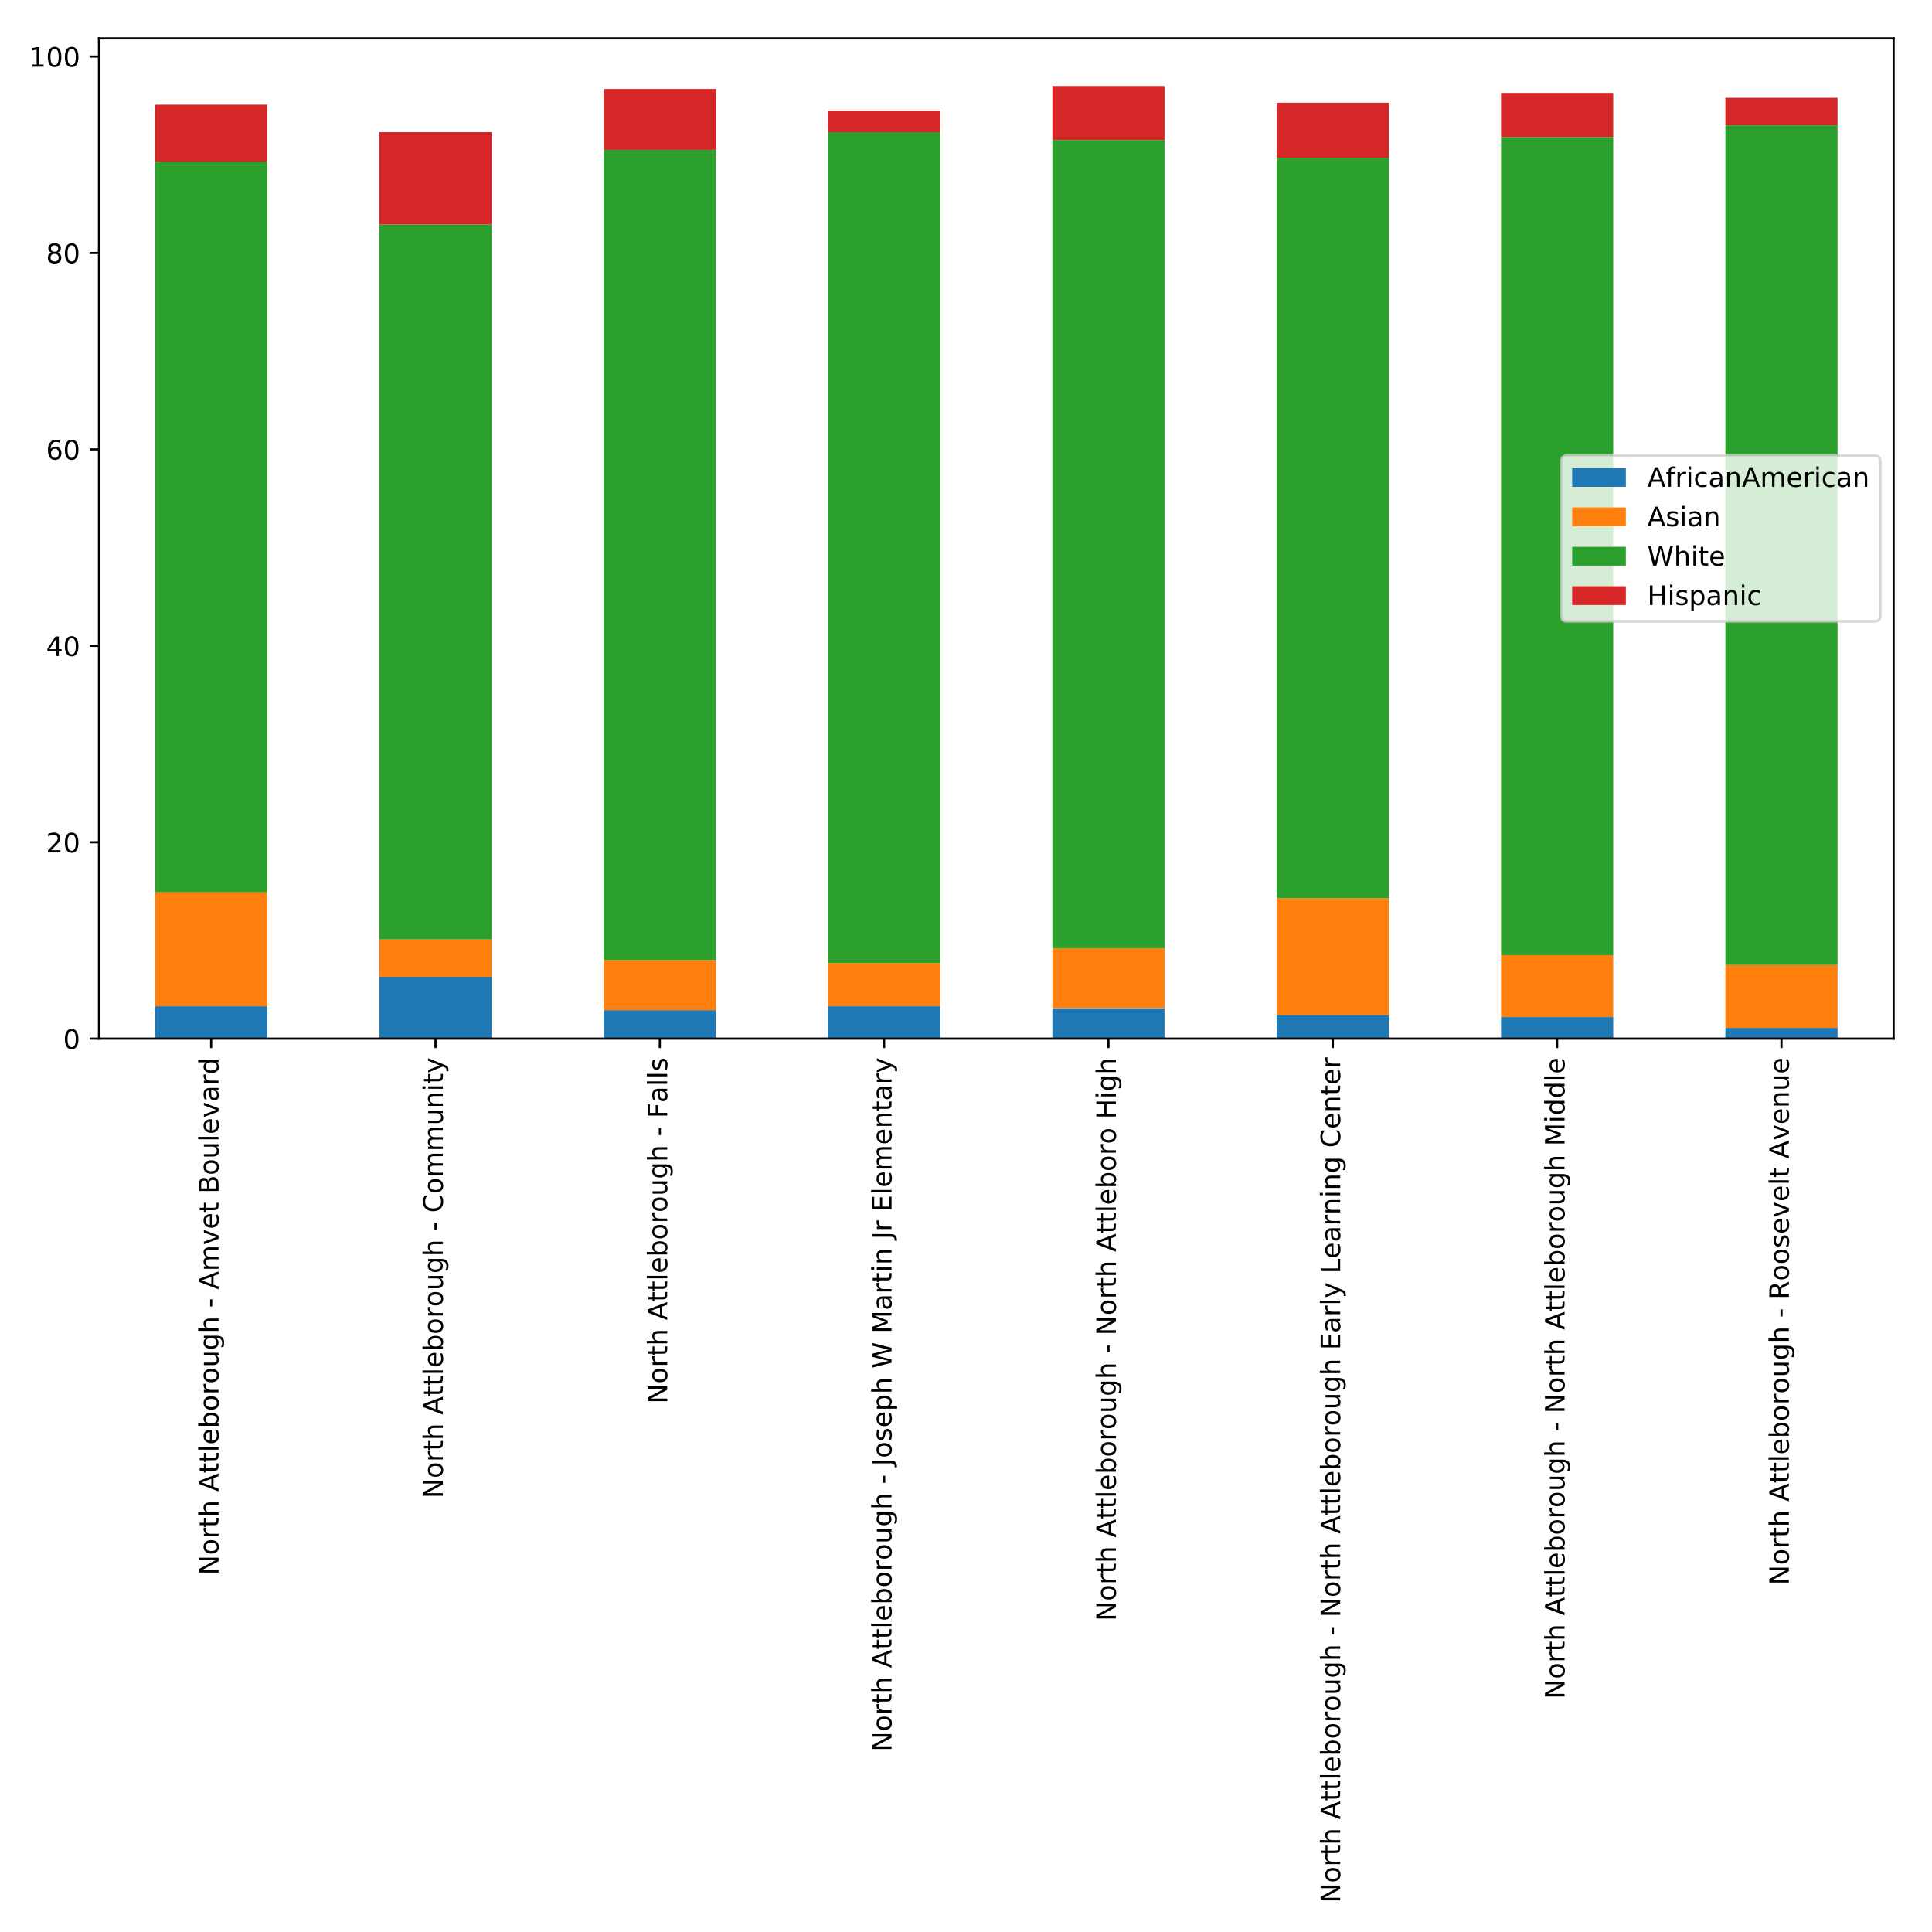 <?xml version="1.0" encoding="utf-8" standalone="no"?>
<!DOCTYPE svg PUBLIC "-//W3C//DTD SVG 1.1//EN"
  "http://www.w3.org/Graphics/SVG/1.1/DTD/svg11.dtd">
<!-- Created with matplotlib (http://matplotlib.org/) -->
<svg height="720pt" version="1.1" viewBox="0 0 720 720" width="720pt" xmlns="http://www.w3.org/2000/svg" xmlns:xlink="http://www.w3.org/1999/xlink">
 <defs>
  <style type="text/css">
*{stroke-linecap:butt;stroke-linejoin:round;}
  </style>
 </defs>
 <g id="figure_1">
  <g id="patch_1">
   <path d="M 0 720 
L 720 720 
L 720 0 
L 0 0 
z
" style="fill:#ffffff;"/>
  </g>
  <g id="axes_1">
   <g id="patch_2">
    <path d="M 36.888 387.077 
L 705.7 387.077 
L 705.7 14.3 
L 36.888 14.3 
z
" style="fill:#ffffff;"/>
   </g>
   <g id="patch_3">
    <path clip-path="url(#p06435d118b)" d="M 57.788 387.077 
L 99.589 387.077 
L 99.589 374.998 
L 57.788 374.998 
z
" style="fill:#1f77b4;"/>
   </g>
   <g id="patch_4">
    <path clip-path="url(#p06435d118b)" d="M 141.389 387.077 
L 183.19 387.077 
L 183.19 364.018 
L 141.389 364.018 
z
" style="fill:#1f77b4;"/>
   </g>
   <g id="patch_5">
    <path clip-path="url(#p06435d118b)" d="M 224.991 387.077 
L 266.792 387.077 
L 266.792 376.462 
L 224.991 376.462 
z
" style="fill:#1f77b4;"/>
   </g>
   <g id="patch_6">
    <path clip-path="url(#p06435d118b)" d="M 308.593 387.077 
L 350.393 387.077 
L 350.393 374.998 
L 308.593 374.998 
z
" style="fill:#1f77b4;"/>
   </g>
   <g id="patch_7">
    <path clip-path="url(#p06435d118b)" d="M 392.194 387.077 
L 433.995 387.077 
L 433.995 375.73 
L 392.194 375.73 
z
" style="fill:#1f77b4;"/>
   </g>
   <g id="patch_8">
    <path clip-path="url(#p06435d118b)" d="M 475.796 387.077 
L 517.596 387.077 
L 517.596 378.292 
L 475.796 378.292 
z
" style="fill:#1f77b4;"/>
   </g>
   <g id="patch_9">
    <path clip-path="url(#p06435d118b)" d="M 559.397 387.077 
L 601.198 387.077 
L 601.198 379.024 
L 559.397 379.024 
z
" style="fill:#1f77b4;"/>
   </g>
   <g id="patch_10">
    <path clip-path="url(#p06435d118b)" d="M 642.999 387.077 
L 684.8 387.077 
L 684.8 383.051 
L 642.999 383.051 
z
" style="fill:#1f77b4;"/>
   </g>
   <g id="patch_11">
    <path clip-path="url(#p06435d118b)" d="M 57.788 374.998 
L 99.589 374.998 
L 99.589 332.542 
L 57.788 332.542 
z
" style="fill:#ff7f0e;"/>
   </g>
   <g id="patch_12">
    <path clip-path="url(#p06435d118b)" d="M 141.389 364.018 
L 183.19 364.018 
L 183.19 350.11 
L 141.389 350.11 
z
" style="fill:#ff7f0e;"/>
   </g>
   <g id="patch_13">
    <path clip-path="url(#p06435d118b)" d="M 224.991 376.462 
L 266.792 376.462 
L 266.792 357.796 
L 224.991 357.796 
z
" style="fill:#ff7f0e;"/>
   </g>
   <g id="patch_14">
    <path clip-path="url(#p06435d118b)" d="M 308.593 374.998 
L 350.393 374.998 
L 350.393 358.894 
L 308.593 358.894 
z
" style="fill:#ff7f0e;"/>
   </g>
   <g id="patch_15">
    <path clip-path="url(#p06435d118b)" d="M 392.194 375.73 
L 433.995 375.73 
L 433.995 353.404 
L 392.194 353.404 
z
" style="fill:#ff7f0e;"/>
   </g>
   <g id="patch_16">
    <path clip-path="url(#p06435d118b)" d="M 475.796 378.292 
L 517.596 378.292 
L 517.596 334.738 
L 475.796 334.738 
z
" style="fill:#ff7f0e;"/>
   </g>
   <g id="patch_17">
    <path clip-path="url(#p06435d118b)" d="M 559.397 379.024 
L 601.198 379.024 
L 601.198 355.966 
L 559.397 355.966 
z
" style="fill:#ff7f0e;"/>
   </g>
   <g id="patch_18">
    <path clip-path="url(#p06435d118b)" d="M 642.999 383.051 
L 684.8 383.051 
L 684.8 359.626 
L 642.999 359.626 
z
" style="fill:#ff7f0e;"/>
   </g>
   <g id="patch_19">
    <path clip-path="url(#p06435d118b)" d="M 57.788 332.542 
L 99.589 332.542 
L 99.589 60.234 
L 57.788 60.234 
z
" style="fill:#2ca02c;"/>
   </g>
   <g id="patch_20">
    <path clip-path="url(#p06435d118b)" d="M 141.389 350.11 
L 183.19 350.11 
L 183.19 83.658 
L 141.389 83.658 
z
" style="fill:#2ca02c;"/>
   </g>
   <g id="patch_21">
    <path clip-path="url(#p06435d118b)" d="M 224.991 357.796 
L 266.792 357.796 
L 266.792 55.842 
L 224.991 55.842 
z
" style="fill:#2ca02c;"/>
   </g>
   <g id="patch_22">
    <path clip-path="url(#p06435d118b)" d="M 308.593 358.894 
L 350.393 358.894 
L 350.393 49.254 
L 308.593 49.254 
z
" style="fill:#2ca02c;"/>
   </g>
   <g id="patch_23">
    <path clip-path="url(#p06435d118b)" d="M 392.194 353.404 
L 433.995 353.404 
L 433.995 52.182 
L 392.194 52.182 
z
" style="fill:#2ca02c;"/>
   </g>
   <g id="patch_24">
    <path clip-path="url(#p06435d118b)" d="M 475.796 334.738 
L 517.596 334.738 
L 517.596 58.77 
L 475.796 58.77 
z
" style="fill:#2ca02c;"/>
   </g>
   <g id="patch_25">
    <path clip-path="url(#p06435d118b)" d="M 559.397 355.966 
L 601.198 355.966 
L 601.198 51.084 
L 559.397 51.084 
z
" style="fill:#2ca02c;"/>
   </g>
   <g id="patch_26">
    <path clip-path="url(#p06435d118b)" d="M 642.999 359.626 
L 684.8 359.626 
L 684.8 46.691 
L 642.999 46.691 
z
" style="fill:#2ca02c;"/>
   </g>
   <g id="patch_27">
    <path clip-path="url(#p06435d118b)" d="M 57.788 60.234 
L 99.589 60.234 
L 99.589 39.005 
L 57.788 39.005 
z
" style="fill:#d62728;"/>
   </g>
   <g id="patch_28">
    <path clip-path="url(#p06435d118b)" d="M 141.389 83.658 
L 183.19 83.658 
L 183.19 49.254 
L 141.389 49.254 
z
" style="fill:#d62728;"/>
   </g>
   <g id="patch_29">
    <path clip-path="url(#p06435d118b)" d="M 224.991 55.842 
L 266.792 55.842 
L 266.792 33.149 
L 224.991 33.149 
z
" style="fill:#d62728;"/>
   </g>
   <g id="patch_30">
    <path clip-path="url(#p06435d118b)" d="M 308.593 49.254 
L 350.393 49.254 
L 350.393 41.201 
L 308.593 41.201 
z
" style="fill:#d62728;"/>
   </g>
   <g id="patch_31">
    <path clip-path="url(#p06435d118b)" d="M 392.194 52.182 
L 433.995 52.182 
L 433.995 32.051 
L 392.194 32.051 
z
" style="fill:#d62728;"/>
   </g>
   <g id="patch_32">
    <path clip-path="url(#p06435d118b)" d="M 475.796 58.77 
L 517.596 58.77 
L 517.596 38.273 
L 475.796 38.273 
z
" style="fill:#d62728;"/>
   </g>
   <g id="patch_33">
    <path clip-path="url(#p06435d118b)" d="M 559.397 51.084 
L 601.198 51.084 
L 601.198 34.613 
L 559.397 34.613 
z
" style="fill:#d62728;"/>
   </g>
   <g id="patch_34">
    <path clip-path="url(#p06435d118b)" d="M 642.999 46.691 
L 684.8 46.691 
L 684.8 36.443 
L 642.999 36.443 
z
" style="fill:#d62728;"/>
   </g>
   <g id="matplotlib.axis_1">
    <g id="xtick_1">
     <g id="line2d_1">
      <defs>
       <path d="M 0 0 
L 0 3.5 
" id="m8227f69b86" style="stroke:#000000;stroke-width:0.8;"/>
      </defs>
      <g>
       <use style="stroke:#000000;stroke-width:0.8;" x="78.688" xlink:href="#m8227f69b86" y="387.077"/>
      </g>
     </g>
     <g id="text_1">
      <!-- North Attleborough - Amvet Boulevard -->
      <defs>
       <path d="M 9.812 72.906 
L 23.094 72.906 
L 55.422 11.922 
L 55.422 72.906 
L 64.984 72.906 
L 64.984 0 
L 51.703 0 
L 19.391 60.984 
L 19.391 0 
L 9.812 0 
z
" id="DejaVuSans-4e"/>
       <path d="M 30.609 48.391 
Q 23.391 48.391 19.188 42.75 
Q 14.984 37.109 14.984 27.297 
Q 14.984 17.484 19.156 11.844 
Q 23.344 6.203 30.609 6.203 
Q 37.797 6.203 41.984 11.859 
Q 46.188 17.531 46.188 27.297 
Q 46.188 37.016 41.984 42.703 
Q 37.797 48.391 30.609 48.391 
z
M 30.609 56 
Q 42.328 56 49.016 48.375 
Q 55.719 40.766 55.719 27.297 
Q 55.719 13.875 49.016 6.219 
Q 42.328 -1.422 30.609 -1.422 
Q 18.844 -1.422 12.172 6.219 
Q 5.516 13.875 5.516 27.297 
Q 5.516 40.766 12.172 48.375 
Q 18.844 56 30.609 56 
z
" id="DejaVuSans-6f"/>
       <path d="M 41.109 46.297 
Q 39.594 47.172 37.812 47.578 
Q 36.031 48 33.891 48 
Q 26.266 48 22.188 43.047 
Q 18.109 38.094 18.109 28.812 
L 18.109 0 
L 9.078 0 
L 9.078 54.688 
L 18.109 54.688 
L 18.109 46.188 
Q 20.953 51.172 25.484 53.578 
Q 30.031 56 36.531 56 
Q 37.453 56 38.578 55.875 
Q 39.703 55.766 41.062 55.516 
z
" id="DejaVuSans-72"/>
       <path d="M 18.312 70.219 
L 18.312 54.688 
L 36.812 54.688 
L 36.812 47.703 
L 18.312 47.703 
L 18.312 18.016 
Q 18.312 11.328 20.141 9.422 
Q 21.969 7.516 27.594 7.516 
L 36.812 7.516 
L 36.812 0 
L 27.594 0 
Q 17.188 0 13.234 3.875 
Q 9.281 7.766 9.281 18.016 
L 9.281 47.703 
L 2.688 47.703 
L 2.688 54.688 
L 9.281 54.688 
L 9.281 70.219 
z
" id="DejaVuSans-74"/>
       <path d="M 54.891 33.016 
L 54.891 0 
L 45.906 0 
L 45.906 32.719 
Q 45.906 40.484 42.875 44.328 
Q 39.844 48.188 33.797 48.188 
Q 26.516 48.188 22.312 43.547 
Q 18.109 38.922 18.109 30.906 
L 18.109 0 
L 9.078 0 
L 9.078 75.984 
L 18.109 75.984 
L 18.109 46.188 
Q 21.344 51.125 25.703 53.562 
Q 30.078 56 35.797 56 
Q 45.219 56 50.047 50.172 
Q 54.891 44.344 54.891 33.016 
z
" id="DejaVuSans-68"/>
       <path id="DejaVuSans-20"/>
       <path d="M 34.188 63.188 
L 20.797 26.906 
L 47.609 26.906 
z
M 28.609 72.906 
L 39.797 72.906 
L 67.578 0 
L 57.328 0 
L 50.688 18.703 
L 17.828 18.703 
L 11.188 0 
L 0.781 0 
z
" id="DejaVuSans-41"/>
       <path d="M 9.422 75.984 
L 18.406 75.984 
L 18.406 0 
L 9.422 0 
z
" id="DejaVuSans-6c"/>
       <path d="M 56.203 29.594 
L 56.203 25.203 
L 14.891 25.203 
Q 15.484 15.922 20.484 11.062 
Q 25.484 6.203 34.422 6.203 
Q 39.594 6.203 44.453 7.469 
Q 49.312 8.734 54.109 11.281 
L 54.109 2.781 
Q 49.266 0.734 44.188 -0.344 
Q 39.109 -1.422 33.891 -1.422 
Q 20.797 -1.422 13.156 6.188 
Q 5.516 13.812 5.516 26.812 
Q 5.516 40.234 12.766 48.109 
Q 20.016 56 32.328 56 
Q 43.359 56 49.781 48.891 
Q 56.203 41.797 56.203 29.594 
z
M 47.219 32.234 
Q 47.125 39.594 43.094 43.984 
Q 39.062 48.391 32.422 48.391 
Q 24.906 48.391 20.391 44.141 
Q 15.875 39.891 15.188 32.172 
z
" id="DejaVuSans-65"/>
       <path d="M 48.688 27.297 
Q 48.688 37.203 44.609 42.844 
Q 40.531 48.484 33.406 48.484 
Q 26.266 48.484 22.188 42.844 
Q 18.109 37.203 18.109 27.297 
Q 18.109 17.391 22.188 11.75 
Q 26.266 6.109 33.406 6.109 
Q 40.531 6.109 44.609 11.75 
Q 48.688 17.391 48.688 27.297 
z
M 18.109 46.391 
Q 20.953 51.266 25.266 53.625 
Q 29.594 56 35.594 56 
Q 45.562 56 51.781 48.094 
Q 58.016 40.188 58.016 27.297 
Q 58.016 14.406 51.781 6.484 
Q 45.562 -1.422 35.594 -1.422 
Q 29.594 -1.422 25.266 0.953 
Q 20.953 3.328 18.109 8.203 
L 18.109 0 
L 9.078 0 
L 9.078 75.984 
L 18.109 75.984 
z
" id="DejaVuSans-62"/>
       <path d="M 8.5 21.578 
L 8.5 54.688 
L 17.484 54.688 
L 17.484 21.922 
Q 17.484 14.156 20.5 10.266 
Q 23.531 6.391 29.594 6.391 
Q 36.859 6.391 41.078 11.031 
Q 45.312 15.672 45.312 23.688 
L 45.312 54.688 
L 54.297 54.688 
L 54.297 0 
L 45.312 0 
L 45.312 8.406 
Q 42.047 3.422 37.719 1 
Q 33.406 -1.422 27.688 -1.422 
Q 18.266 -1.422 13.375 4.438 
Q 8.5 10.297 8.5 21.578 
z
M 31.109 56 
z
" id="DejaVuSans-75"/>
       <path d="M 45.406 27.984 
Q 45.406 37.75 41.375 43.109 
Q 37.359 48.484 30.078 48.484 
Q 22.859 48.484 18.828 43.109 
Q 14.797 37.75 14.797 27.984 
Q 14.797 18.266 18.828 12.891 
Q 22.859 7.516 30.078 7.516 
Q 37.359 7.516 41.375 12.891 
Q 45.406 18.266 45.406 27.984 
z
M 54.391 6.781 
Q 54.391 -7.172 48.188 -13.984 
Q 42 -20.797 29.203 -20.797 
Q 24.469 -20.797 20.266 -20.094 
Q 16.062 -19.391 12.109 -17.922 
L 12.109 -9.188 
Q 16.062 -11.328 19.922 -12.344 
Q 23.781 -13.375 27.781 -13.375 
Q 36.625 -13.375 41.016 -8.766 
Q 45.406 -4.156 45.406 5.172 
L 45.406 9.625 
Q 42.625 4.781 38.281 2.391 
Q 33.938 0 27.875 0 
Q 17.828 0 11.672 7.656 
Q 5.516 15.328 5.516 27.984 
Q 5.516 40.672 11.672 48.328 
Q 17.828 56 27.875 56 
Q 33.938 56 38.281 53.609 
Q 42.625 51.219 45.406 46.391 
L 45.406 54.688 
L 54.391 54.688 
z
" id="DejaVuSans-67"/>
       <path d="M 4.891 31.391 
L 31.203 31.391 
L 31.203 23.391 
L 4.891 23.391 
z
" id="DejaVuSans-2d"/>
       <path d="M 52 44.188 
Q 55.375 50.25 60.062 53.125 
Q 64.75 56 71.094 56 
Q 79.641 56 84.281 50.016 
Q 88.922 44.047 88.922 33.016 
L 88.922 0 
L 79.891 0 
L 79.891 32.719 
Q 79.891 40.578 77.094 44.375 
Q 74.312 48.188 68.609 48.188 
Q 61.625 48.188 57.562 43.547 
Q 53.516 38.922 53.516 30.906 
L 53.516 0 
L 44.484 0 
L 44.484 32.719 
Q 44.484 40.625 41.703 44.406 
Q 38.922 48.188 33.109 48.188 
Q 26.219 48.188 22.156 43.531 
Q 18.109 38.875 18.109 30.906 
L 18.109 0 
L 9.078 0 
L 9.078 54.688 
L 18.109 54.688 
L 18.109 46.188 
Q 21.188 51.219 25.484 53.609 
Q 29.781 56 35.688 56 
Q 41.656 56 45.828 52.969 
Q 50 49.953 52 44.188 
z
" id="DejaVuSans-6d"/>
       <path d="M 2.984 54.688 
L 12.5 54.688 
L 29.594 8.797 
L 46.688 54.688 
L 56.203 54.688 
L 35.688 0 
L 23.484 0 
z
" id="DejaVuSans-76"/>
       <path d="M 19.672 34.812 
L 19.672 8.109 
L 35.5 8.109 
Q 43.453 8.109 47.281 11.406 
Q 51.125 14.703 51.125 21.484 
Q 51.125 28.328 47.281 31.562 
Q 43.453 34.812 35.5 34.812 
z
M 19.672 64.797 
L 19.672 42.828 
L 34.281 42.828 
Q 41.5 42.828 45.031 45.531 
Q 48.578 48.25 48.578 53.812 
Q 48.578 59.328 45.031 62.062 
Q 41.5 64.797 34.281 64.797 
z
M 9.812 72.906 
L 35.016 72.906 
Q 46.297 72.906 52.391 68.219 
Q 58.5 63.531 58.5 54.891 
Q 58.5 48.188 55.375 44.234 
Q 52.25 40.281 46.188 39.312 
Q 53.469 37.75 57.5 32.781 
Q 61.531 27.828 61.531 20.406 
Q 61.531 10.641 54.891 5.312 
Q 48.25 0 35.984 0 
L 9.812 0 
z
" id="DejaVuSans-42"/>
       <path d="M 34.281 27.484 
Q 23.391 27.484 19.188 25 
Q 14.984 22.516 14.984 16.5 
Q 14.984 11.719 18.141 8.906 
Q 21.297 6.109 26.703 6.109 
Q 34.188 6.109 38.703 11.406 
Q 43.219 16.703 43.219 25.484 
L 43.219 27.484 
z
M 52.203 31.203 
L 52.203 0 
L 43.219 0 
L 43.219 8.297 
Q 40.141 3.328 35.547 0.953 
Q 30.953 -1.422 24.312 -1.422 
Q 15.922 -1.422 10.953 3.297 
Q 6 8.016 6 15.922 
Q 6 25.141 12.172 29.828 
Q 18.359 34.516 30.609 34.516 
L 43.219 34.516 
L 43.219 35.406 
Q 43.219 41.609 39.141 45 
Q 35.062 48.391 27.688 48.391 
Q 23 48.391 18.547 47.266 
Q 14.109 46.141 10.016 43.891 
L 10.016 52.203 
Q 14.938 54.109 19.578 55.047 
Q 24.219 56 28.609 56 
Q 40.484 56 46.344 49.844 
Q 52.203 43.703 52.203 31.203 
z
" id="DejaVuSans-61"/>
       <path d="M 45.406 46.391 
L 45.406 75.984 
L 54.391 75.984 
L 54.391 0 
L 45.406 0 
L 45.406 8.203 
Q 42.578 3.328 38.25 0.953 
Q 33.938 -1.422 27.875 -1.422 
Q 17.969 -1.422 11.734 6.484 
Q 5.516 14.406 5.516 27.297 
Q 5.516 40.188 11.734 48.094 
Q 17.969 56 27.875 56 
Q 33.938 56 38.25 53.625 
Q 42.578 51.266 45.406 46.391 
z
M 14.797 27.297 
Q 14.797 17.391 18.875 11.75 
Q 22.953 6.109 30.078 6.109 
Q 37.203 6.109 41.297 11.75 
Q 45.406 17.391 45.406 27.297 
Q 45.406 37.203 41.297 42.844 
Q 37.203 48.484 30.078 48.484 
Q 22.953 48.484 18.875 42.844 
Q 14.797 37.203 14.797 27.297 
z
" id="DejaVuSans-64"/>
      </defs>
      <g transform="translate(81.448 587.02)rotate(-90)scale(0.1 -0.1)">
       <use xlink:href="#DejaVuSans-4e"/>
       <use x="74.805" xlink:href="#DejaVuSans-6f"/>
       <use x="135.986" xlink:href="#DejaVuSans-72"/>
       <use x="177.1" xlink:href="#DejaVuSans-74"/>
       <use x="216.309" xlink:href="#DejaVuSans-68"/>
       <use x="279.688" xlink:href="#DejaVuSans-20"/>
       <use x="311.475" xlink:href="#DejaVuSans-41"/>
       <use x="379.867" xlink:href="#DejaVuSans-74"/>
       <use x="419.076" xlink:href="#DejaVuSans-74"/>
       <use x="458.285" xlink:href="#DejaVuSans-6c"/>
       <use x="486.068" xlink:href="#DejaVuSans-65"/>
       <use x="547.592" xlink:href="#DejaVuSans-62"/>
       <use x="611.068" xlink:href="#DejaVuSans-6f"/>
       <use x="672.25" xlink:href="#DejaVuSans-72"/>
       <use x="713.332" xlink:href="#DejaVuSans-6f"/>
       <use x="774.514" xlink:href="#DejaVuSans-75"/>
       <use x="837.893" xlink:href="#DejaVuSans-67"/>
       <use x="901.369" xlink:href="#DejaVuSans-68"/>
       <use x="964.748" xlink:href="#DejaVuSans-20"/>
       <use x="996.535" xlink:href="#DejaVuSans-2d"/>
       <use x="1032.619" xlink:href="#DejaVuSans-20"/>
       <use x="1064.406" xlink:href="#DejaVuSans-41"/>
       <use x="1132.814" xlink:href="#DejaVuSans-6d"/>
       <use x="1230.227" xlink:href="#DejaVuSans-76"/>
       <use x="1289.406" xlink:href="#DejaVuSans-65"/>
       <use x="1350.93" xlink:href="#DejaVuSans-74"/>
       <use x="1390.139" xlink:href="#DejaVuSans-20"/>
       <use x="1421.926" xlink:href="#DejaVuSans-42"/>
       <use x="1490.529" xlink:href="#DejaVuSans-6f"/>
       <use x="1551.711" xlink:href="#DejaVuSans-75"/>
       <use x="1615.09" xlink:href="#DejaVuSans-6c"/>
       <use x="1642.873" xlink:href="#DejaVuSans-65"/>
       <use x="1704.396" xlink:href="#DejaVuSans-76"/>
       <use x="1763.576" xlink:href="#DejaVuSans-61"/>
       <use x="1824.855" xlink:href="#DejaVuSans-72"/>
       <use x="1865.953" xlink:href="#DejaVuSans-64"/>
      </g>
     </g>
    </g>
    <g id="xtick_2">
     <g id="line2d_2">
      <g>
       <use style="stroke:#000000;stroke-width:0.8;" x="162.29" xlink:href="#m8227f69b86" y="387.077"/>
      </g>
     </g>
     <g id="text_2">
      <!-- North Attleborough - Community -->
      <defs>
       <path d="M 64.406 67.281 
L 64.406 56.891 
Q 59.422 61.531 53.781 63.812 
Q 48.141 66.109 41.797 66.109 
Q 29.297 66.109 22.656 58.469 
Q 16.016 50.828 16.016 36.375 
Q 16.016 21.969 22.656 14.328 
Q 29.297 6.688 41.797 6.688 
Q 48.141 6.688 53.781 8.984 
Q 59.422 11.281 64.406 15.922 
L 64.406 5.609 
Q 59.234 2.094 53.438 0.328 
Q 47.656 -1.422 41.219 -1.422 
Q 24.656 -1.422 15.125 8.703 
Q 5.609 18.844 5.609 36.375 
Q 5.609 53.953 15.125 64.078 
Q 24.656 74.219 41.219 74.219 
Q 47.75 74.219 53.531 72.484 
Q 59.328 70.75 64.406 67.281 
z
" id="DejaVuSans-43"/>
       <path d="M 54.891 33.016 
L 54.891 0 
L 45.906 0 
L 45.906 32.719 
Q 45.906 40.484 42.875 44.328 
Q 39.844 48.188 33.797 48.188 
Q 26.516 48.188 22.312 43.547 
Q 18.109 38.922 18.109 30.906 
L 18.109 0 
L 9.078 0 
L 9.078 54.688 
L 18.109 54.688 
L 18.109 46.188 
Q 21.344 51.125 25.703 53.562 
Q 30.078 56 35.797 56 
Q 45.219 56 50.047 50.172 
Q 54.891 44.344 54.891 33.016 
z
" id="DejaVuSans-6e"/>
       <path d="M 9.422 54.688 
L 18.406 54.688 
L 18.406 0 
L 9.422 0 
z
M 9.422 75.984 
L 18.406 75.984 
L 18.406 64.594 
L 9.422 64.594 
z
" id="DejaVuSans-69"/>
       <path d="M 32.172 -5.078 
Q 28.375 -14.844 24.75 -17.812 
Q 21.141 -20.797 15.094 -20.797 
L 7.906 -20.797 
L 7.906 -13.281 
L 13.188 -13.281 
Q 16.891 -13.281 18.938 -11.516 
Q 21 -9.766 23.484 -3.219 
L 25.094 0.875 
L 2.984 54.688 
L 12.5 54.688 
L 29.594 11.922 
L 46.688 54.688 
L 56.203 54.688 
z
" id="DejaVuSans-79"/>
      </defs>
      <g transform="translate(165.049 558.391)rotate(-90)scale(0.1 -0.1)">
       <use xlink:href="#DejaVuSans-4e"/>
       <use x="74.805" xlink:href="#DejaVuSans-6f"/>
       <use x="135.986" xlink:href="#DejaVuSans-72"/>
       <use x="177.1" xlink:href="#DejaVuSans-74"/>
       <use x="216.309" xlink:href="#DejaVuSans-68"/>
       <use x="279.688" xlink:href="#DejaVuSans-20"/>
       <use x="311.475" xlink:href="#DejaVuSans-41"/>
       <use x="379.867" xlink:href="#DejaVuSans-74"/>
       <use x="419.076" xlink:href="#DejaVuSans-74"/>
       <use x="458.285" xlink:href="#DejaVuSans-6c"/>
       <use x="486.068" xlink:href="#DejaVuSans-65"/>
       <use x="547.592" xlink:href="#DejaVuSans-62"/>
       <use x="611.068" xlink:href="#DejaVuSans-6f"/>
       <use x="672.25" xlink:href="#DejaVuSans-72"/>
       <use x="713.332" xlink:href="#DejaVuSans-6f"/>
       <use x="774.514" xlink:href="#DejaVuSans-75"/>
       <use x="837.893" xlink:href="#DejaVuSans-67"/>
       <use x="901.369" xlink:href="#DejaVuSans-68"/>
       <use x="964.748" xlink:href="#DejaVuSans-20"/>
       <use x="996.535" xlink:href="#DejaVuSans-2d"/>
       <use x="1032.619" xlink:href="#DejaVuSans-20"/>
       <use x="1064.406" xlink:href="#DejaVuSans-43"/>
       <use x="1134.23" xlink:href="#DejaVuSans-6f"/>
       <use x="1195.412" xlink:href="#DejaVuSans-6d"/>
       <use x="1292.824" xlink:href="#DejaVuSans-6d"/>
       <use x="1390.236" xlink:href="#DejaVuSans-75"/>
       <use x="1453.615" xlink:href="#DejaVuSans-6e"/>
       <use x="1516.994" xlink:href="#DejaVuSans-69"/>
       <use x="1544.777" xlink:href="#DejaVuSans-74"/>
       <use x="1583.986" xlink:href="#DejaVuSans-79"/>
      </g>
     </g>
    </g>
    <g id="xtick_3">
     <g id="line2d_3">
      <g>
       <use style="stroke:#000000;stroke-width:0.8;" x="245.891" xlink:href="#m8227f69b86" y="387.077"/>
      </g>
     </g>
     <g id="text_3">
      <!-- North Attleborough - Falls -->
      <defs>
       <path d="M 9.812 72.906 
L 51.703 72.906 
L 51.703 64.594 
L 19.672 64.594 
L 19.672 43.109 
L 48.578 43.109 
L 48.578 34.812 
L 19.672 34.812 
L 19.672 0 
L 9.812 0 
z
" id="DejaVuSans-46"/>
       <path d="M 44.281 53.078 
L 44.281 44.578 
Q 40.484 46.531 36.375 47.5 
Q 32.281 48.484 27.875 48.484 
Q 21.188 48.484 17.844 46.438 
Q 14.5 44.391 14.5 40.281 
Q 14.5 37.156 16.891 35.375 
Q 19.281 33.594 26.516 31.984 
L 29.594 31.297 
Q 39.156 29.25 43.188 25.516 
Q 47.219 21.781 47.219 15.094 
Q 47.219 7.469 41.188 3.016 
Q 35.156 -1.422 24.609 -1.422 
Q 20.219 -1.422 15.453 -0.562 
Q 10.688 0.297 5.422 2 
L 5.422 11.281 
Q 10.406 8.688 15.234 7.391 
Q 20.062 6.109 24.812 6.109 
Q 31.156 6.109 34.562 8.281 
Q 37.984 10.453 37.984 14.406 
Q 37.984 18.062 35.516 20.016 
Q 33.062 21.969 24.703 23.781 
L 21.578 24.516 
Q 13.234 26.266 9.516 29.906 
Q 5.812 33.547 5.812 39.891 
Q 5.812 47.609 11.281 51.797 
Q 16.75 56 26.812 56 
Q 31.781 56 36.172 55.266 
Q 40.578 54.547 44.281 53.078 
z
" id="DejaVuSans-73"/>
      </defs>
      <g transform="translate(248.651 523.147)rotate(-90)scale(0.1 -0.1)">
       <use xlink:href="#DejaVuSans-4e"/>
       <use x="74.805" xlink:href="#DejaVuSans-6f"/>
       <use x="135.986" xlink:href="#DejaVuSans-72"/>
       <use x="177.1" xlink:href="#DejaVuSans-74"/>
       <use x="216.309" xlink:href="#DejaVuSans-68"/>
       <use x="279.688" xlink:href="#DejaVuSans-20"/>
       <use x="311.475" xlink:href="#DejaVuSans-41"/>
       <use x="379.867" xlink:href="#DejaVuSans-74"/>
       <use x="419.076" xlink:href="#DejaVuSans-74"/>
       <use x="458.285" xlink:href="#DejaVuSans-6c"/>
       <use x="486.068" xlink:href="#DejaVuSans-65"/>
       <use x="547.592" xlink:href="#DejaVuSans-62"/>
       <use x="611.068" xlink:href="#DejaVuSans-6f"/>
       <use x="672.25" xlink:href="#DejaVuSans-72"/>
       <use x="713.332" xlink:href="#DejaVuSans-6f"/>
       <use x="774.514" xlink:href="#DejaVuSans-75"/>
       <use x="837.893" xlink:href="#DejaVuSans-67"/>
       <use x="901.369" xlink:href="#DejaVuSans-68"/>
       <use x="964.748" xlink:href="#DejaVuSans-20"/>
       <use x="996.535" xlink:href="#DejaVuSans-2d"/>
       <use x="1032.619" xlink:href="#DejaVuSans-20"/>
       <use x="1064.406" xlink:href="#DejaVuSans-46"/>
       <use x="1121.785" xlink:href="#DejaVuSans-61"/>
       <use x="1183.064" xlink:href="#DejaVuSans-6c"/>
       <use x="1210.848" xlink:href="#DejaVuSans-6c"/>
       <use x="1238.631" xlink:href="#DejaVuSans-73"/>
      </g>
     </g>
    </g>
    <g id="xtick_4">
     <g id="line2d_4">
      <g>
       <use style="stroke:#000000;stroke-width:0.8;" x="329.493" xlink:href="#m8227f69b86" y="387.077"/>
      </g>
     </g>
     <g id="text_4">
      <!-- North Attleborough - Joseph W Martin Jr Elementary -->
      <defs>
       <path d="M 9.812 72.906 
L 19.672 72.906 
L 19.672 5.078 
Q 19.672 -8.109 14.672 -14.062 
Q 9.672 -20.016 -1.422 -20.016 
L -5.172 -20.016 
L -5.172 -11.719 
L -2.094 -11.719 
Q 4.438 -11.719 7.125 -8.047 
Q 9.812 -4.391 9.812 5.078 
z
" id="DejaVuSans-4a"/>
       <path d="M 18.109 8.203 
L 18.109 -20.797 
L 9.078 -20.797 
L 9.078 54.688 
L 18.109 54.688 
L 18.109 46.391 
Q 20.953 51.266 25.266 53.625 
Q 29.594 56 35.594 56 
Q 45.562 56 51.781 48.094 
Q 58.016 40.188 58.016 27.297 
Q 58.016 14.406 51.781 6.484 
Q 45.562 -1.422 35.594 -1.422 
Q 29.594 -1.422 25.266 0.953 
Q 20.953 3.328 18.109 8.203 
z
M 48.688 27.297 
Q 48.688 37.203 44.609 42.844 
Q 40.531 48.484 33.406 48.484 
Q 26.266 48.484 22.188 42.844 
Q 18.109 37.203 18.109 27.297 
Q 18.109 17.391 22.188 11.75 
Q 26.266 6.109 33.406 6.109 
Q 40.531 6.109 44.609 11.75 
Q 48.688 17.391 48.688 27.297 
z
" id="DejaVuSans-70"/>
       <path d="M 3.328 72.906 
L 13.281 72.906 
L 28.609 11.281 
L 43.891 72.906 
L 54.984 72.906 
L 70.312 11.281 
L 85.594 72.906 
L 95.609 72.906 
L 77.297 0 
L 64.891 0 
L 49.516 63.281 
L 33.984 0 
L 21.578 0 
z
" id="DejaVuSans-57"/>
       <path d="M 9.812 72.906 
L 24.516 72.906 
L 43.109 23.297 
L 61.812 72.906 
L 76.516 72.906 
L 76.516 0 
L 66.891 0 
L 66.891 64.016 
L 48.094 14.016 
L 38.188 14.016 
L 19.391 64.016 
L 19.391 0 
L 9.812 0 
z
" id="DejaVuSans-4d"/>
       <path d="M 9.812 72.906 
L 55.906 72.906 
L 55.906 64.594 
L 19.672 64.594 
L 19.672 43.016 
L 54.391 43.016 
L 54.391 34.719 
L 19.672 34.719 
L 19.672 8.297 
L 56.781 8.297 
L 56.781 0 
L 9.812 0 
z
" id="DejaVuSans-45"/>
      </defs>
      <g transform="translate(332.252 652.756)rotate(-90)scale(0.1 -0.1)">
       <use xlink:href="#DejaVuSans-4e"/>
       <use x="74.805" xlink:href="#DejaVuSans-6f"/>
       <use x="135.986" xlink:href="#DejaVuSans-72"/>
       <use x="177.1" xlink:href="#DejaVuSans-74"/>
       <use x="216.309" xlink:href="#DejaVuSans-68"/>
       <use x="279.688" xlink:href="#DejaVuSans-20"/>
       <use x="311.475" xlink:href="#DejaVuSans-41"/>
       <use x="379.867" xlink:href="#DejaVuSans-74"/>
       <use x="419.076" xlink:href="#DejaVuSans-74"/>
       <use x="458.285" xlink:href="#DejaVuSans-6c"/>
       <use x="486.068" xlink:href="#DejaVuSans-65"/>
       <use x="547.592" xlink:href="#DejaVuSans-62"/>
       <use x="611.068" xlink:href="#DejaVuSans-6f"/>
       <use x="672.25" xlink:href="#DejaVuSans-72"/>
       <use x="713.332" xlink:href="#DejaVuSans-6f"/>
       <use x="774.514" xlink:href="#DejaVuSans-75"/>
       <use x="837.893" xlink:href="#DejaVuSans-67"/>
       <use x="901.369" xlink:href="#DejaVuSans-68"/>
       <use x="964.748" xlink:href="#DejaVuSans-20"/>
       <use x="996.535" xlink:href="#DejaVuSans-2d"/>
       <use x="1032.619" xlink:href="#DejaVuSans-20"/>
       <use x="1064.406" xlink:href="#DejaVuSans-4a"/>
       <use x="1093.898" xlink:href="#DejaVuSans-6f"/>
       <use x="1155.08" xlink:href="#DejaVuSans-73"/>
       <use x="1207.18" xlink:href="#DejaVuSans-65"/>
       <use x="1268.703" xlink:href="#DejaVuSans-70"/>
       <use x="1332.18" xlink:href="#DejaVuSans-68"/>
       <use x="1395.559" xlink:href="#DejaVuSans-20"/>
       <use x="1427.346" xlink:href="#DejaVuSans-57"/>
       <use x="1526.223" xlink:href="#DejaVuSans-20"/>
       <use x="1558.01" xlink:href="#DejaVuSans-4d"/>
       <use x="1644.289" xlink:href="#DejaVuSans-61"/>
       <use x="1705.568" xlink:href="#DejaVuSans-72"/>
       <use x="1746.682" xlink:href="#DejaVuSans-74"/>
       <use x="1785.891" xlink:href="#DejaVuSans-69"/>
       <use x="1813.674" xlink:href="#DejaVuSans-6e"/>
       <use x="1877.053" xlink:href="#DejaVuSans-20"/>
       <use x="1908.84" xlink:href="#DejaVuSans-4a"/>
       <use x="1938.332" xlink:href="#DejaVuSans-72"/>
       <use x="1979.445" xlink:href="#DejaVuSans-20"/>
       <use x="2011.232" xlink:href="#DejaVuSans-45"/>
       <use x="2074.416" xlink:href="#DejaVuSans-6c"/>
       <use x="2102.199" xlink:href="#DejaVuSans-65"/>
       <use x="2163.723" xlink:href="#DejaVuSans-6d"/>
       <use x="2261.135" xlink:href="#DejaVuSans-65"/>
       <use x="2322.658" xlink:href="#DejaVuSans-6e"/>
       <use x="2386.037" xlink:href="#DejaVuSans-74"/>
       <use x="2425.246" xlink:href="#DejaVuSans-61"/>
       <use x="2486.525" xlink:href="#DejaVuSans-72"/>
       <use x="2527.639" xlink:href="#DejaVuSans-79"/>
      </g>
     </g>
    </g>
    <g id="xtick_5">
     <g id="line2d_5">
      <g>
       <use style="stroke:#000000;stroke-width:0.8;" x="413.095" xlink:href="#m8227f69b86" y="387.077"/>
      </g>
     </g>
     <g id="text_5">
      <!-- North Attleborough - North Attleboro High -->
      <defs>
       <path d="M 9.812 72.906 
L 19.672 72.906 
L 19.672 43.016 
L 55.516 43.016 
L 55.516 72.906 
L 65.375 72.906 
L 65.375 0 
L 55.516 0 
L 55.516 34.719 
L 19.672 34.719 
L 19.672 0 
L 9.812 0 
z
" id="DejaVuSans-48"/>
      </defs>
      <g transform="translate(415.854 604.13)rotate(-90)scale(0.1 -0.1)">
       <use xlink:href="#DejaVuSans-4e"/>
       <use x="74.805" xlink:href="#DejaVuSans-6f"/>
       <use x="135.986" xlink:href="#DejaVuSans-72"/>
       <use x="177.1" xlink:href="#DejaVuSans-74"/>
       <use x="216.309" xlink:href="#DejaVuSans-68"/>
       <use x="279.688" xlink:href="#DejaVuSans-20"/>
       <use x="311.475" xlink:href="#DejaVuSans-41"/>
       <use x="379.867" xlink:href="#DejaVuSans-74"/>
       <use x="419.076" xlink:href="#DejaVuSans-74"/>
       <use x="458.285" xlink:href="#DejaVuSans-6c"/>
       <use x="486.068" xlink:href="#DejaVuSans-65"/>
       <use x="547.592" xlink:href="#DejaVuSans-62"/>
       <use x="611.068" xlink:href="#DejaVuSans-6f"/>
       <use x="672.25" xlink:href="#DejaVuSans-72"/>
       <use x="713.332" xlink:href="#DejaVuSans-6f"/>
       <use x="774.514" xlink:href="#DejaVuSans-75"/>
       <use x="837.893" xlink:href="#DejaVuSans-67"/>
       <use x="901.369" xlink:href="#DejaVuSans-68"/>
       <use x="964.748" xlink:href="#DejaVuSans-20"/>
       <use x="996.535" xlink:href="#DejaVuSans-2d"/>
       <use x="1032.619" xlink:href="#DejaVuSans-20"/>
       <use x="1064.406" xlink:href="#DejaVuSans-4e"/>
       <use x="1139.211" xlink:href="#DejaVuSans-6f"/>
       <use x="1200.393" xlink:href="#DejaVuSans-72"/>
       <use x="1241.506" xlink:href="#DejaVuSans-74"/>
       <use x="1280.715" xlink:href="#DejaVuSans-68"/>
       <use x="1344.094" xlink:href="#DejaVuSans-20"/>
       <use x="1375.881" xlink:href="#DejaVuSans-41"/>
       <use x="1444.273" xlink:href="#DejaVuSans-74"/>
       <use x="1483.482" xlink:href="#DejaVuSans-74"/>
       <use x="1522.691" xlink:href="#DejaVuSans-6c"/>
       <use x="1550.475" xlink:href="#DejaVuSans-65"/>
       <use x="1611.998" xlink:href="#DejaVuSans-62"/>
       <use x="1675.475" xlink:href="#DejaVuSans-6f"/>
       <use x="1736.656" xlink:href="#DejaVuSans-72"/>
       <use x="1777.738" xlink:href="#DejaVuSans-6f"/>
       <use x="1838.92" xlink:href="#DejaVuSans-20"/>
       <use x="1870.707" xlink:href="#DejaVuSans-48"/>
       <use x="1945.902" xlink:href="#DejaVuSans-69"/>
       <use x="1973.686" xlink:href="#DejaVuSans-67"/>
       <use x="2037.162" xlink:href="#DejaVuSans-68"/>
      </g>
     </g>
    </g>
    <g id="xtick_6">
     <g id="line2d_6">
      <g>
       <use style="stroke:#000000;stroke-width:0.8;" x="496.696" xlink:href="#m8227f69b86" y="387.077"/>
      </g>
     </g>
     <g id="text_6">
      <!-- North Attleborough - North Attleborough Early Learning Center -->
      <defs>
       <path d="M 9.812 72.906 
L 19.672 72.906 
L 19.672 8.297 
L 55.172 8.297 
L 55.172 0 
L 9.812 0 
z
" id="DejaVuSans-4c"/>
      </defs>
      <g transform="translate(499.455 709.2)rotate(-90)scale(0.1 -0.1)">
       <use xlink:href="#DejaVuSans-4e"/>
       <use x="74.805" xlink:href="#DejaVuSans-6f"/>
       <use x="135.986" xlink:href="#DejaVuSans-72"/>
       <use x="177.1" xlink:href="#DejaVuSans-74"/>
       <use x="216.309" xlink:href="#DejaVuSans-68"/>
       <use x="279.688" xlink:href="#DejaVuSans-20"/>
       <use x="311.475" xlink:href="#DejaVuSans-41"/>
       <use x="379.867" xlink:href="#DejaVuSans-74"/>
       <use x="419.076" xlink:href="#DejaVuSans-74"/>
       <use x="458.285" xlink:href="#DejaVuSans-6c"/>
       <use x="486.068" xlink:href="#DejaVuSans-65"/>
       <use x="547.592" xlink:href="#DejaVuSans-62"/>
       <use x="611.068" xlink:href="#DejaVuSans-6f"/>
       <use x="672.25" xlink:href="#DejaVuSans-72"/>
       <use x="713.332" xlink:href="#DejaVuSans-6f"/>
       <use x="774.514" xlink:href="#DejaVuSans-75"/>
       <use x="837.893" xlink:href="#DejaVuSans-67"/>
       <use x="901.369" xlink:href="#DejaVuSans-68"/>
       <use x="964.748" xlink:href="#DejaVuSans-20"/>
       <use x="996.535" xlink:href="#DejaVuSans-2d"/>
       <use x="1032.619" xlink:href="#DejaVuSans-20"/>
       <use x="1064.406" xlink:href="#DejaVuSans-4e"/>
       <use x="1139.211" xlink:href="#DejaVuSans-6f"/>
       <use x="1200.393" xlink:href="#DejaVuSans-72"/>
       <use x="1241.506" xlink:href="#DejaVuSans-74"/>
       <use x="1280.715" xlink:href="#DejaVuSans-68"/>
       <use x="1344.094" xlink:href="#DejaVuSans-20"/>
       <use x="1375.881" xlink:href="#DejaVuSans-41"/>
       <use x="1444.273" xlink:href="#DejaVuSans-74"/>
       <use x="1483.482" xlink:href="#DejaVuSans-74"/>
       <use x="1522.691" xlink:href="#DejaVuSans-6c"/>
       <use x="1550.475" xlink:href="#DejaVuSans-65"/>
       <use x="1611.998" xlink:href="#DejaVuSans-62"/>
       <use x="1675.475" xlink:href="#DejaVuSans-6f"/>
       <use x="1736.656" xlink:href="#DejaVuSans-72"/>
       <use x="1777.738" xlink:href="#DejaVuSans-6f"/>
       <use x="1838.92" xlink:href="#DejaVuSans-75"/>
       <use x="1902.299" xlink:href="#DejaVuSans-67"/>
       <use x="1965.775" xlink:href="#DejaVuSans-68"/>
       <use x="2029.154" xlink:href="#DejaVuSans-20"/>
       <use x="2060.941" xlink:href="#DejaVuSans-45"/>
       <use x="2124.125" xlink:href="#DejaVuSans-61"/>
       <use x="2185.404" xlink:href="#DejaVuSans-72"/>
       <use x="2226.518" xlink:href="#DejaVuSans-6c"/>
       <use x="2254.301" xlink:href="#DejaVuSans-79"/>
       <use x="2313.48" xlink:href="#DejaVuSans-20"/>
       <use x="2345.268" xlink:href="#DejaVuSans-4c"/>
       <use x="2400.965" xlink:href="#DejaVuSans-65"/>
       <use x="2462.488" xlink:href="#DejaVuSans-61"/>
       <use x="2523.768" xlink:href="#DejaVuSans-72"/>
       <use x="2564.865" xlink:href="#DejaVuSans-6e"/>
       <use x="2628.244" xlink:href="#DejaVuSans-69"/>
       <use x="2656.027" xlink:href="#DejaVuSans-6e"/>
       <use x="2719.406" xlink:href="#DejaVuSans-67"/>
       <use x="2782.883" xlink:href="#DejaVuSans-20"/>
       <use x="2814.67" xlink:href="#DejaVuSans-43"/>
       <use x="2884.494" xlink:href="#DejaVuSans-65"/>
       <use x="2946.018" xlink:href="#DejaVuSans-6e"/>
       <use x="3009.396" xlink:href="#DejaVuSans-74"/>
       <use x="3048.605" xlink:href="#DejaVuSans-65"/>
       <use x="3110.129" xlink:href="#DejaVuSans-72"/>
      </g>
     </g>
    </g>
    <g id="xtick_7">
     <g id="line2d_7">
      <g>
       <use style="stroke:#000000;stroke-width:0.8;" x="580.298" xlink:href="#m8227f69b86" y="387.077"/>
      </g>
     </g>
     <g id="text_7">
      <!-- North Attleborough - North Attleborough Middle -->
      <g transform="translate(583.057 633.203)rotate(-90)scale(0.1 -0.1)">
       <use xlink:href="#DejaVuSans-4e"/>
       <use x="74.805" xlink:href="#DejaVuSans-6f"/>
       <use x="135.986" xlink:href="#DejaVuSans-72"/>
       <use x="177.1" xlink:href="#DejaVuSans-74"/>
       <use x="216.309" xlink:href="#DejaVuSans-68"/>
       <use x="279.688" xlink:href="#DejaVuSans-20"/>
       <use x="311.475" xlink:href="#DejaVuSans-41"/>
       <use x="379.867" xlink:href="#DejaVuSans-74"/>
       <use x="419.076" xlink:href="#DejaVuSans-74"/>
       <use x="458.285" xlink:href="#DejaVuSans-6c"/>
       <use x="486.068" xlink:href="#DejaVuSans-65"/>
       <use x="547.592" xlink:href="#DejaVuSans-62"/>
       <use x="611.068" xlink:href="#DejaVuSans-6f"/>
       <use x="672.25" xlink:href="#DejaVuSans-72"/>
       <use x="713.332" xlink:href="#DejaVuSans-6f"/>
       <use x="774.514" xlink:href="#DejaVuSans-75"/>
       <use x="837.893" xlink:href="#DejaVuSans-67"/>
       <use x="901.369" xlink:href="#DejaVuSans-68"/>
       <use x="964.748" xlink:href="#DejaVuSans-20"/>
       <use x="996.535" xlink:href="#DejaVuSans-2d"/>
       <use x="1032.619" xlink:href="#DejaVuSans-20"/>
       <use x="1064.406" xlink:href="#DejaVuSans-4e"/>
       <use x="1139.211" xlink:href="#DejaVuSans-6f"/>
       <use x="1200.393" xlink:href="#DejaVuSans-72"/>
       <use x="1241.506" xlink:href="#DejaVuSans-74"/>
       <use x="1280.715" xlink:href="#DejaVuSans-68"/>
       <use x="1344.094" xlink:href="#DejaVuSans-20"/>
       <use x="1375.881" xlink:href="#DejaVuSans-41"/>
       <use x="1444.273" xlink:href="#DejaVuSans-74"/>
       <use x="1483.482" xlink:href="#DejaVuSans-74"/>
       <use x="1522.691" xlink:href="#DejaVuSans-6c"/>
       <use x="1550.475" xlink:href="#DejaVuSans-65"/>
       <use x="1611.998" xlink:href="#DejaVuSans-62"/>
       <use x="1675.475" xlink:href="#DejaVuSans-6f"/>
       <use x="1736.656" xlink:href="#DejaVuSans-72"/>
       <use x="1777.738" xlink:href="#DejaVuSans-6f"/>
       <use x="1838.92" xlink:href="#DejaVuSans-75"/>
       <use x="1902.299" xlink:href="#DejaVuSans-67"/>
       <use x="1965.775" xlink:href="#DejaVuSans-68"/>
       <use x="2029.154" xlink:href="#DejaVuSans-20"/>
       <use x="2060.941" xlink:href="#DejaVuSans-4d"/>
       <use x="2147.221" xlink:href="#DejaVuSans-69"/>
       <use x="2175.004" xlink:href="#DejaVuSans-64"/>
       <use x="2238.48" xlink:href="#DejaVuSans-64"/>
       <use x="2301.957" xlink:href="#DejaVuSans-6c"/>
       <use x="2329.74" xlink:href="#DejaVuSans-65"/>
      </g>
     </g>
    </g>
    <g id="xtick_8">
     <g id="line2d_8">
      <g>
       <use style="stroke:#000000;stroke-width:0.8;" x="663.899" xlink:href="#m8227f69b86" y="387.077"/>
      </g>
     </g>
     <g id="text_8">
      <!-- North Attleborough - Roosevelt Avenue -->
      <defs>
       <path d="M 44.391 34.188 
Q 47.562 33.109 50.562 29.594 
Q 53.562 26.078 56.594 19.922 
L 66.609 0 
L 56 0 
L 46.688 18.703 
Q 43.062 26.031 39.672 28.422 
Q 36.281 30.812 30.422 30.812 
L 19.672 30.812 
L 19.672 0 
L 9.812 0 
L 9.812 72.906 
L 32.078 72.906 
Q 44.578 72.906 50.734 67.672 
Q 56.891 62.453 56.891 51.906 
Q 56.891 45.016 53.688 40.469 
Q 50.484 35.938 44.391 34.188 
z
M 19.672 64.797 
L 19.672 38.922 
L 32.078 38.922 
Q 39.203 38.922 42.844 42.219 
Q 46.484 45.516 46.484 51.906 
Q 46.484 58.297 42.844 61.547 
Q 39.203 64.797 32.078 64.797 
z
" id="DejaVuSans-52"/>
      </defs>
      <g transform="translate(666.659 590.739)rotate(-90)scale(0.1 -0.1)">
       <use xlink:href="#DejaVuSans-4e"/>
       <use x="74.805" xlink:href="#DejaVuSans-6f"/>
       <use x="135.986" xlink:href="#DejaVuSans-72"/>
       <use x="177.1" xlink:href="#DejaVuSans-74"/>
       <use x="216.309" xlink:href="#DejaVuSans-68"/>
       <use x="279.688" xlink:href="#DejaVuSans-20"/>
       <use x="311.475" xlink:href="#DejaVuSans-41"/>
       <use x="379.867" xlink:href="#DejaVuSans-74"/>
       <use x="419.076" xlink:href="#DejaVuSans-74"/>
       <use x="458.285" xlink:href="#DejaVuSans-6c"/>
       <use x="486.068" xlink:href="#DejaVuSans-65"/>
       <use x="547.592" xlink:href="#DejaVuSans-62"/>
       <use x="611.068" xlink:href="#DejaVuSans-6f"/>
       <use x="672.25" xlink:href="#DejaVuSans-72"/>
       <use x="713.332" xlink:href="#DejaVuSans-6f"/>
       <use x="774.514" xlink:href="#DejaVuSans-75"/>
       <use x="837.893" xlink:href="#DejaVuSans-67"/>
       <use x="901.369" xlink:href="#DejaVuSans-68"/>
       <use x="964.748" xlink:href="#DejaVuSans-20"/>
       <use x="996.535" xlink:href="#DejaVuSans-2d"/>
       <use x="1032.619" xlink:href="#DejaVuSans-20"/>
       <use x="1064.406" xlink:href="#DejaVuSans-52"/>
       <use x="1133.826" xlink:href="#DejaVuSans-6f"/>
       <use x="1195.008" xlink:href="#DejaVuSans-6f"/>
       <use x="1256.189" xlink:href="#DejaVuSans-73"/>
       <use x="1308.289" xlink:href="#DejaVuSans-65"/>
       <use x="1369.812" xlink:href="#DejaVuSans-76"/>
       <use x="1428.992" xlink:href="#DejaVuSans-65"/>
       <use x="1490.516" xlink:href="#DejaVuSans-6c"/>
       <use x="1518.299" xlink:href="#DejaVuSans-74"/>
       <use x="1557.508" xlink:href="#DejaVuSans-20"/>
       <use x="1589.295" xlink:href="#DejaVuSans-41"/>
       <use x="1657.625" xlink:href="#DejaVuSans-76"/>
       <use x="1716.805" xlink:href="#DejaVuSans-65"/>
       <use x="1778.328" xlink:href="#DejaVuSans-6e"/>
       <use x="1841.707" xlink:href="#DejaVuSans-75"/>
       <use x="1905.086" xlink:href="#DejaVuSans-65"/>
      </g>
     </g>
    </g>
   </g>
   <g id="matplotlib.axis_2">
    <g id="ytick_1">
     <g id="line2d_9">
      <defs>
       <path d="M 0 0 
L -3.5 0 
" id="m67573de69e" style="stroke:#000000;stroke-width:0.8;"/>
      </defs>
      <g>
       <use style="stroke:#000000;stroke-width:0.8;" x="36.888" xlink:href="#m67573de69e" y="387.077"/>
      </g>
     </g>
     <g id="text_9">
      <!-- 0 -->
      <defs>
       <path d="M 31.781 66.406 
Q 24.172 66.406 20.328 58.906 
Q 16.5 51.422 16.5 36.375 
Q 16.5 21.391 20.328 13.891 
Q 24.172 6.391 31.781 6.391 
Q 39.453 6.391 43.281 13.891 
Q 47.125 21.391 47.125 36.375 
Q 47.125 51.422 43.281 58.906 
Q 39.453 66.406 31.781 66.406 
z
M 31.781 74.219 
Q 44.047 74.219 50.516 64.516 
Q 56.984 54.828 56.984 36.375 
Q 56.984 17.969 50.516 8.266 
Q 44.047 -1.422 31.781 -1.422 
Q 19.531 -1.422 13.062 8.266 
Q 6.594 17.969 6.594 36.375 
Q 6.594 54.828 13.062 64.516 
Q 19.531 74.219 31.781 74.219 
z
" id="DejaVuSans-30"/>
      </defs>
      <g transform="translate(23.525 390.876)scale(0.1 -0.1)">
       <use xlink:href="#DejaVuSans-30"/>
      </g>
     </g>
    </g>
    <g id="ytick_2">
     <g id="line2d_10">
      <g>
       <use style="stroke:#000000;stroke-width:0.8;" x="36.888" xlink:href="#m67573de69e" y="313.875"/>
      </g>
     </g>
     <g id="text_10">
      <!-- 20 -->
      <defs>
       <path d="M 19.188 8.297 
L 53.609 8.297 
L 53.609 0 
L 7.328 0 
L 7.328 8.297 
Q 12.938 14.109 22.625 23.891 
Q 32.328 33.688 34.812 36.531 
Q 39.547 41.844 41.422 45.531 
Q 43.312 49.219 43.312 52.781 
Q 43.312 58.594 39.234 62.25 
Q 35.156 65.922 28.609 65.922 
Q 23.969 65.922 18.812 64.312 
Q 13.672 62.703 7.812 59.422 
L 7.812 69.391 
Q 13.766 71.781 18.938 73 
Q 24.125 74.219 28.422 74.219 
Q 39.75 74.219 46.484 68.547 
Q 53.219 62.891 53.219 53.422 
Q 53.219 48.922 51.531 44.891 
Q 49.859 40.875 45.406 35.406 
Q 44.188 33.984 37.641 27.219 
Q 31.109 20.453 19.188 8.297 
z
" id="DejaVuSans-32"/>
      </defs>
      <g transform="translate(17.163 317.675)scale(0.1 -0.1)">
       <use xlink:href="#DejaVuSans-32"/>
       <use x="63.623" xlink:href="#DejaVuSans-30"/>
      </g>
     </g>
    </g>
    <g id="ytick_3">
     <g id="line2d_11">
      <g>
       <use style="stroke:#000000;stroke-width:0.8;" x="36.888" xlink:href="#m67573de69e" y="240.674"/>
      </g>
     </g>
     <g id="text_11">
      <!-- 40 -->
      <defs>
       <path d="M 37.797 64.312 
L 12.891 25.391 
L 37.797 25.391 
z
M 35.203 72.906 
L 47.609 72.906 
L 47.609 25.391 
L 58.016 25.391 
L 58.016 17.188 
L 47.609 17.188 
L 47.609 0 
L 37.797 0 
L 37.797 17.188 
L 4.891 17.188 
L 4.891 26.703 
z
" id="DejaVuSans-34"/>
      </defs>
      <g transform="translate(17.163 244.474)scale(0.1 -0.1)">
       <use xlink:href="#DejaVuSans-34"/>
       <use x="63.623" xlink:href="#DejaVuSans-30"/>
      </g>
     </g>
    </g>
    <g id="ytick_4">
     <g id="line2d_12">
      <g>
       <use style="stroke:#000000;stroke-width:0.8;" x="36.888" xlink:href="#m67573de69e" y="167.473"/>
      </g>
     </g>
     <g id="text_12">
      <!-- 60 -->
      <defs>
       <path d="M 33.016 40.375 
Q 26.375 40.375 22.484 35.828 
Q 18.609 31.297 18.609 23.391 
Q 18.609 15.531 22.484 10.953 
Q 26.375 6.391 33.016 6.391 
Q 39.656 6.391 43.531 10.953 
Q 47.406 15.531 47.406 23.391 
Q 47.406 31.297 43.531 35.828 
Q 39.656 40.375 33.016 40.375 
z
M 52.594 71.297 
L 52.594 62.312 
Q 48.875 64.062 45.094 64.984 
Q 41.312 65.922 37.594 65.922 
Q 27.828 65.922 22.672 59.328 
Q 17.531 52.734 16.797 39.406 
Q 19.672 43.656 24.016 45.922 
Q 28.375 48.188 33.594 48.188 
Q 44.578 48.188 50.953 41.516 
Q 57.328 34.859 57.328 23.391 
Q 57.328 12.156 50.688 5.359 
Q 44.047 -1.422 33.016 -1.422 
Q 20.359 -1.422 13.672 8.266 
Q 6.984 17.969 6.984 36.375 
Q 6.984 53.656 15.188 63.938 
Q 23.391 74.219 37.203 74.219 
Q 40.922 74.219 44.703 73.484 
Q 48.484 72.75 52.594 71.297 
z
" id="DejaVuSans-36"/>
      </defs>
      <g transform="translate(17.163 171.273)scale(0.1 -0.1)">
       <use xlink:href="#DejaVuSans-36"/>
       <use x="63.623" xlink:href="#DejaVuSans-30"/>
      </g>
     </g>
    </g>
    <g id="ytick_5">
     <g id="line2d_13">
      <g>
       <use style="stroke:#000000;stroke-width:0.8;" x="36.888" xlink:href="#m67573de69e" y="94.272"/>
      </g>
     </g>
     <g id="text_13">
      <!-- 80 -->
      <defs>
       <path d="M 31.781 34.625 
Q 24.75 34.625 20.719 30.859 
Q 16.703 27.094 16.703 20.516 
Q 16.703 13.922 20.719 10.156 
Q 24.75 6.391 31.781 6.391 
Q 38.812 6.391 42.859 10.172 
Q 46.922 13.969 46.922 20.516 
Q 46.922 27.094 42.891 30.859 
Q 38.875 34.625 31.781 34.625 
z
M 21.922 38.812 
Q 15.578 40.375 12.031 44.719 
Q 8.5 49.078 8.5 55.328 
Q 8.5 64.062 14.719 69.141 
Q 20.953 74.219 31.781 74.219 
Q 42.672 74.219 48.875 69.141 
Q 55.078 64.062 55.078 55.328 
Q 55.078 49.078 51.531 44.719 
Q 48 40.375 41.703 38.812 
Q 48.828 37.156 52.797 32.312 
Q 56.781 27.484 56.781 20.516 
Q 56.781 9.906 50.312 4.234 
Q 43.844 -1.422 31.781 -1.422 
Q 19.734 -1.422 13.25 4.234 
Q 6.781 9.906 6.781 20.516 
Q 6.781 27.484 10.781 32.312 
Q 14.797 37.156 21.922 38.812 
z
M 18.312 54.391 
Q 18.312 48.734 21.844 45.562 
Q 25.391 42.391 31.781 42.391 
Q 38.141 42.391 41.719 45.562 
Q 45.312 48.734 45.312 54.391 
Q 45.312 60.062 41.719 63.234 
Q 38.141 66.406 31.781 66.406 
Q 25.391 66.406 21.844 63.234 
Q 18.312 60.062 18.312 54.391 
z
" id="DejaVuSans-38"/>
      </defs>
      <g transform="translate(17.163 98.071)scale(0.1 -0.1)">
       <use xlink:href="#DejaVuSans-38"/>
       <use x="63.623" xlink:href="#DejaVuSans-30"/>
      </g>
     </g>
    </g>
    <g id="ytick_6">
     <g id="line2d_14">
      <g>
       <use style="stroke:#000000;stroke-width:0.8;" x="36.888" xlink:href="#m67573de69e" y="21.071"/>
      </g>
     </g>
     <g id="text_14">
      <!-- 100 -->
      <defs>
       <path d="M 12.406 8.297 
L 28.516 8.297 
L 28.516 63.922 
L 10.984 60.406 
L 10.984 69.391 
L 28.422 72.906 
L 38.281 72.906 
L 38.281 8.297 
L 54.391 8.297 
L 54.391 0 
L 12.406 0 
z
" id="DejaVuSans-31"/>
      </defs>
      <g transform="translate(10.8 24.87)scale(0.1 -0.1)">
       <use xlink:href="#DejaVuSans-31"/>
       <use x="63.623" xlink:href="#DejaVuSans-30"/>
       <use x="127.246" xlink:href="#DejaVuSans-30"/>
      </g>
     </g>
    </g>
   </g>
   <g id="patch_35">
    <path d="M 36.888 387.077 
L 36.888 14.3 
" style="fill:none;stroke:#000000;stroke-linecap:square;stroke-linejoin:miter;stroke-width:0.8;"/>
   </g>
   <g id="patch_36">
    <path d="M 705.7 387.077 
L 705.7 14.3 
" style="fill:none;stroke:#000000;stroke-linecap:square;stroke-linejoin:miter;stroke-width:0.8;"/>
   </g>
   <g id="patch_37">
    <path d="M 36.888 387.077 
L 705.7 387.077 
" style="fill:none;stroke:#000000;stroke-linecap:square;stroke-linejoin:miter;stroke-width:0.8;"/>
   </g>
   <g id="patch_38">
    <path d="M 36.888 14.3 
L 705.7 14.3 
" style="fill:none;stroke:#000000;stroke-linecap:square;stroke-linejoin:miter;stroke-width:0.8;"/>
   </g>
   <g id="legend_1">
    <g id="patch_39">
     <path d="M 583.903 231.545 
L 698.7 231.545 
Q 700.7 231.545 700.7 229.545 
L 700.7 171.832 
Q 700.7 169.832 698.7 169.832 
L 583.903 169.832 
Q 581.903 169.832 581.903 171.832 
L 581.903 229.545 
Q 581.903 231.545 583.903 231.545 
z
" style="fill:#ffffff;opacity:0.8;stroke:#cccccc;stroke-linejoin:miter;"/>
    </g>
    <g id="patch_40">
     <path d="M 585.903 181.43 
L 605.903 181.43 
L 605.903 174.43 
L 585.903 174.43 
z
" style="fill:#1f77b4;"/>
    </g>
    <g id="text_15">
     <!-- AfricanAmerican -->
     <defs>
      <path d="M 37.109 75.984 
L 37.109 68.5 
L 28.516 68.5 
Q 23.688 68.5 21.797 66.547 
Q 19.922 64.594 19.922 59.516 
L 19.922 54.688 
L 34.719 54.688 
L 34.719 47.703 
L 19.922 47.703 
L 19.922 0 
L 10.891 0 
L 10.891 47.703 
L 2.297 47.703 
L 2.297 54.688 
L 10.891 54.688 
L 10.891 58.5 
Q 10.891 67.625 15.141 71.797 
Q 19.391 75.984 28.609 75.984 
z
" id="DejaVuSans-66"/>
      <path d="M 48.781 52.594 
L 48.781 44.188 
Q 44.969 46.297 41.141 47.344 
Q 37.312 48.391 33.406 48.391 
Q 24.656 48.391 19.812 42.844 
Q 14.984 37.312 14.984 27.297 
Q 14.984 17.281 19.812 11.734 
Q 24.656 6.203 33.406 6.203 
Q 37.312 6.203 41.141 7.25 
Q 44.969 8.297 48.781 10.406 
L 48.781 2.094 
Q 45.016 0.344 40.984 -0.531 
Q 36.969 -1.422 32.422 -1.422 
Q 20.062 -1.422 12.781 6.344 
Q 5.516 14.109 5.516 27.297 
Q 5.516 40.672 12.859 48.328 
Q 20.219 56 33.016 56 
Q 37.156 56 41.109 55.141 
Q 45.062 54.297 48.781 52.594 
z
" id="DejaVuSans-63"/>
     </defs>
     <g transform="translate(613.903 181.43)scale(0.1 -0.1)">
      <use xlink:href="#DejaVuSans-41"/>
      <use x="68.361" xlink:href="#DejaVuSans-66"/>
      <use x="103.566" xlink:href="#DejaVuSans-72"/>
      <use x="144.68" xlink:href="#DejaVuSans-69"/>
      <use x="172.463" xlink:href="#DejaVuSans-63"/>
      <use x="227.443" xlink:href="#DejaVuSans-61"/>
      <use x="288.723" xlink:href="#DejaVuSans-6e"/>
      <use x="352.102" xlink:href="#DejaVuSans-41"/>
      <use x="420.51" xlink:href="#DejaVuSans-6d"/>
      <use x="517.922" xlink:href="#DejaVuSans-65"/>
      <use x="579.445" xlink:href="#DejaVuSans-72"/>
      <use x="620.559" xlink:href="#DejaVuSans-69"/>
      <use x="648.342" xlink:href="#DejaVuSans-63"/>
      <use x="703.322" xlink:href="#DejaVuSans-61"/>
      <use x="764.602" xlink:href="#DejaVuSans-6e"/>
     </g>
    </g>
    <g id="patch_41">
     <path d="M 585.903 196.109 
L 605.903 196.109 
L 605.903 189.109 
L 585.903 189.109 
z
" style="fill:#ff7f0e;"/>
    </g>
    <g id="text_16">
     <!-- Asian -->
     <g transform="translate(613.903 196.109)scale(0.1 -0.1)">
      <use xlink:href="#DejaVuSans-41"/>
      <use x="68.408" xlink:href="#DejaVuSans-73"/>
      <use x="120.508" xlink:href="#DejaVuSans-69"/>
      <use x="148.291" xlink:href="#DejaVuSans-61"/>
      <use x="209.57" xlink:href="#DejaVuSans-6e"/>
     </g>
    </g>
    <g id="patch_42">
     <path d="M 585.903 210.787 
L 605.903 210.787 
L 605.903 203.787 
L 585.903 203.787 
z
" style="fill:#2ca02c;"/>
    </g>
    <g id="text_17">
     <!-- White -->
     <g transform="translate(613.903 210.787)scale(0.1 -0.1)">
      <use xlink:href="#DejaVuSans-57"/>
      <use x="98.877" xlink:href="#DejaVuSans-68"/>
      <use x="162.256" xlink:href="#DejaVuSans-69"/>
      <use x="190.039" xlink:href="#DejaVuSans-74"/>
      <use x="229.248" xlink:href="#DejaVuSans-65"/>
     </g>
    </g>
    <g id="patch_43">
     <path d="M 585.903 225.465 
L 605.903 225.465 
L 605.903 218.465 
L 585.903 218.465 
z
" style="fill:#d62728;"/>
    </g>
    <g id="text_18">
     <!-- Hispanic -->
     <g transform="translate(613.903 225.465)scale(0.1 -0.1)">
      <use xlink:href="#DejaVuSans-48"/>
      <use x="75.195" xlink:href="#DejaVuSans-69"/>
      <use x="102.979" xlink:href="#DejaVuSans-73"/>
      <use x="155.078" xlink:href="#DejaVuSans-70"/>
      <use x="218.555" xlink:href="#DejaVuSans-61"/>
      <use x="279.834" xlink:href="#DejaVuSans-6e"/>
      <use x="343.213" xlink:href="#DejaVuSans-69"/>
      <use x="370.996" xlink:href="#DejaVuSans-63"/>
     </g>
    </g>
   </g>
  </g>
 </g>
 <defs>
  <clipPath id="p06435d118b">
   <rect height="372.777" width="668.812" x="36.888" y="14.3"/>
  </clipPath>
 </defs>
</svg>
